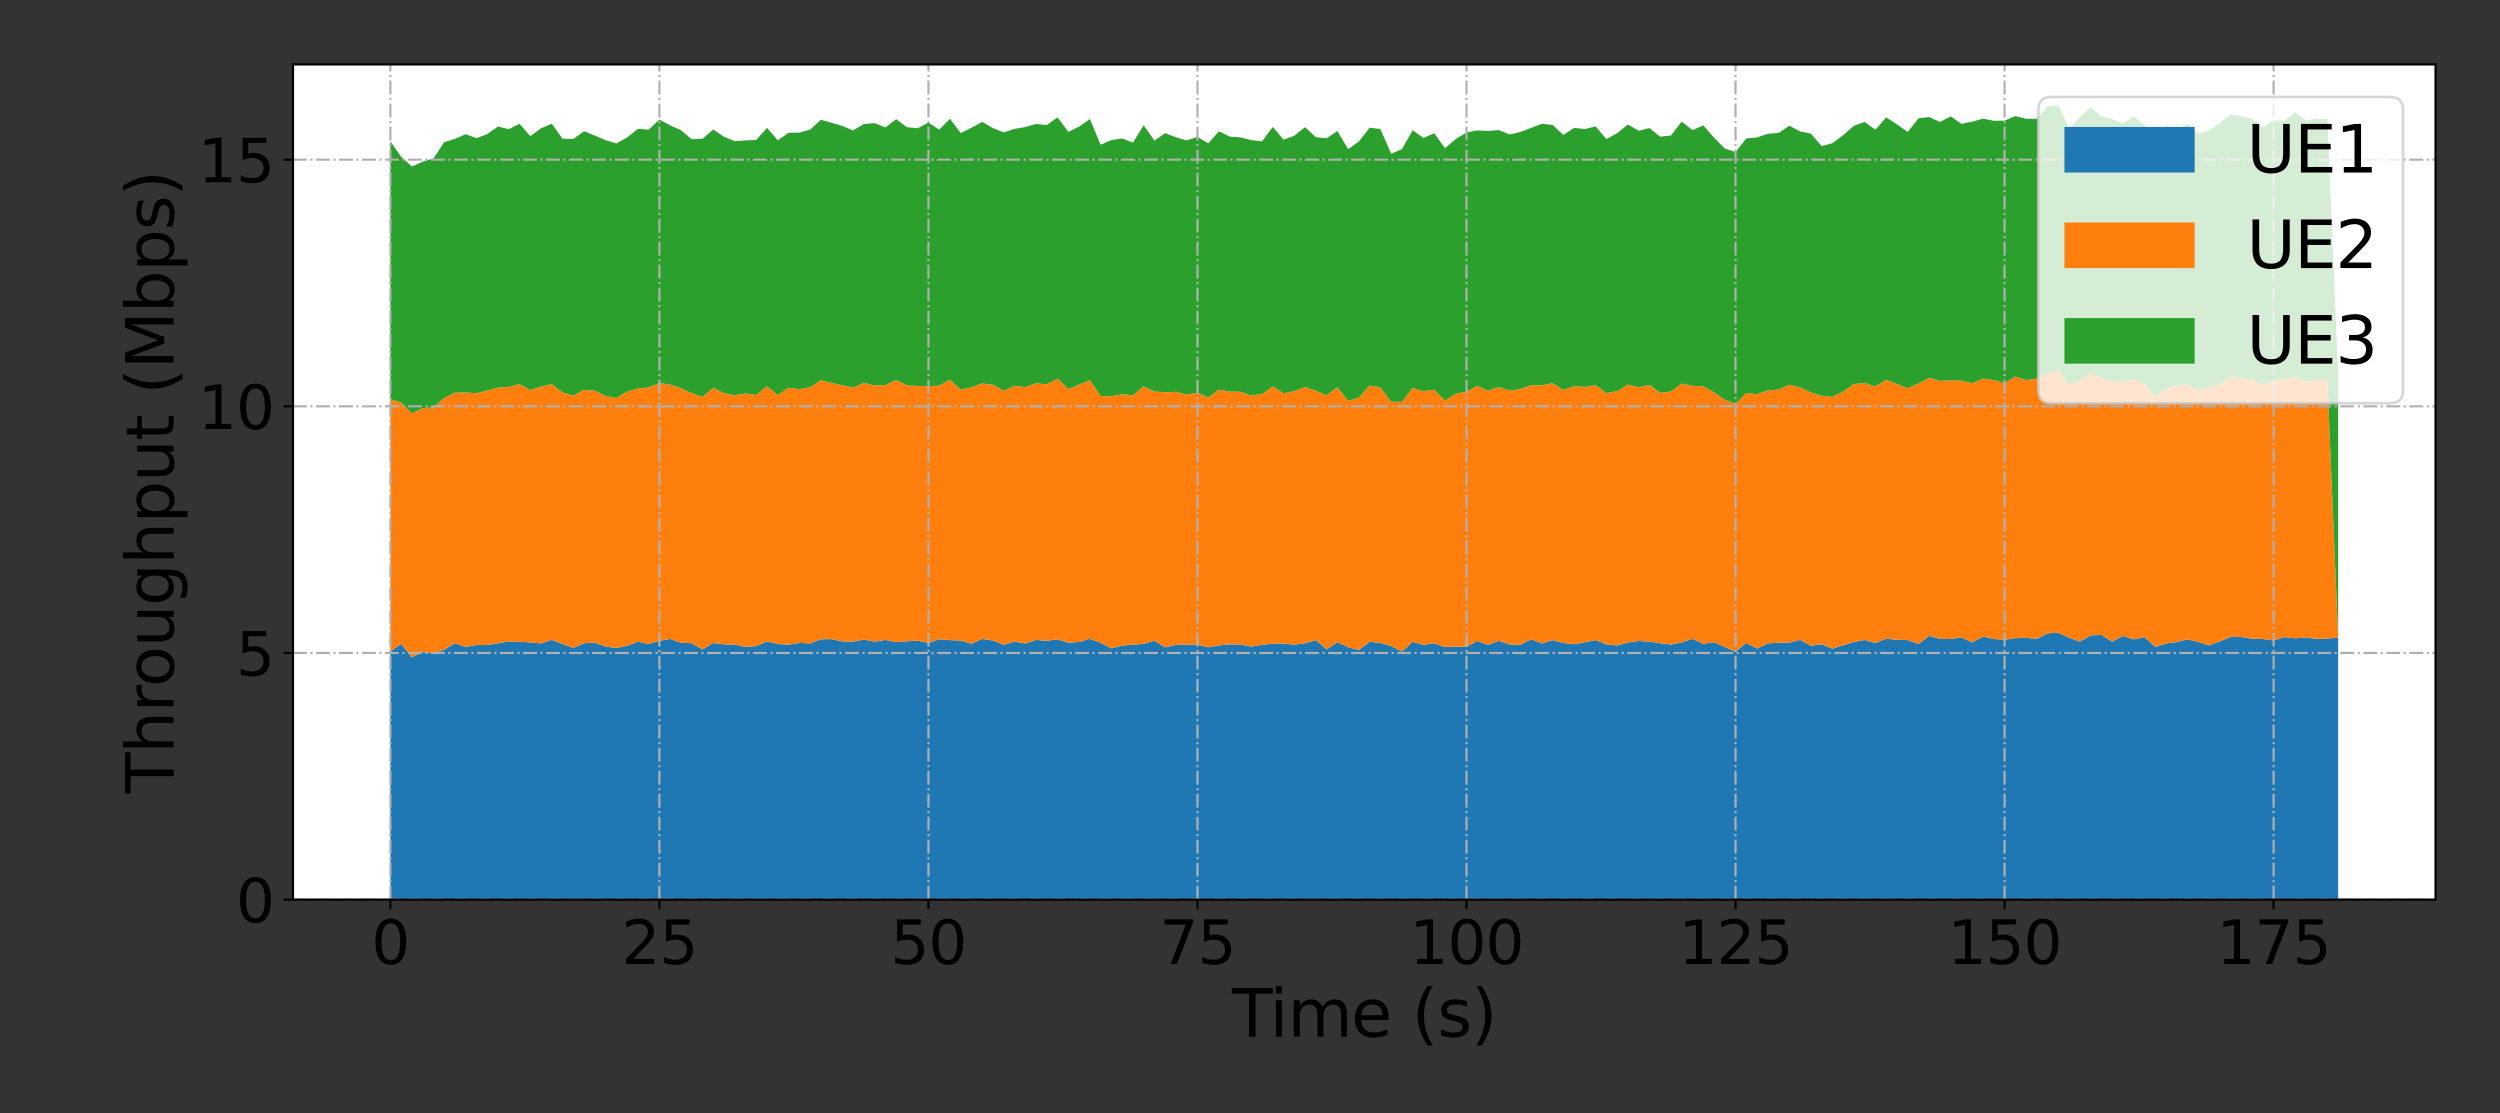 <?xml version="1.0" encoding="utf-8" standalone="no"?>
<!DOCTYPE svg PUBLIC "-//W3C//DTD SVG 1.1//EN"
  "http://www.w3.org/Graphics/SVG/1.1/DTD/svg11.dtd">
<svg xmlns:xlink="http://www.w3.org/1999/xlink" width="921.6pt" height="410.4pt" viewBox="0 0 921.6 410.4" xmlns="http://www.w3.org/2000/svg" version="1.1">
 <rect x="0" y="0" width="921.6" height="410.4" fill="#333333" stroke="none"/>
 <defs>
  <style type="text/css">*{stroke-linejoin: round; stroke-linecap: butt}</style>
 </defs>
 <g id="figure_1">
  <g id="patch_1">
   <path d="M 0 410.4 
L 921.6 410.4 
L 921.6 0 
L 0 0 
L 0 410.4 
z
" style="fill: none"/>
  </g>
  <g id="axes_1">
   <g id="patch_2">
    <path d="M 108.01 331.64 
L 897.84 331.64 
L 897.84 23.76 
L 108.01 23.76 
z
" style="fill: #ffffff"/>
   </g>
   <g id="PolyCollection_1">
    <path d="M 143.911 240.22 
L 143.911 331.64 
L 147.878 331.64 
L 151.845 331.64 
L 155.812 331.64 
L 159.779 331.64 
L 163.746 331.64 
L 167.713 331.64 
L 171.68 331.64 
L 175.647 331.64 
L 179.614 331.64 
L 183.581 331.64 
L 187.548 331.64 
L 191.515 331.64 
L 195.482 331.64 
L 199.449 331.64 
L 203.416 331.64 
L 207.383 331.64 
L 211.35 331.64 
L 215.317 331.64 
L 219.284 331.64 
L 223.251 331.64 
L 227.218 331.64 
L 231.185 331.64 
L 235.152 331.64 
L 239.119 331.64 
L 243.086 331.64 
L 247.053 331.64 
L 251.02 331.64 
L 254.987 331.64 
L 258.954 331.64 
L 262.921 331.64 
L 266.888 331.64 
L 270.855 331.64 
L 274.822 331.64 
L 278.789 331.64 
L 282.756 331.64 
L 286.723 331.64 
L 290.69 331.64 
L 294.657 331.64 
L 298.624 331.64 
L 302.591 331.64 
L 306.558 331.64 
L 310.525 331.64 
L 314.492 331.64 
L 318.459 331.64 
L 322.426 331.64 
L 326.393 331.64 
L 330.36 331.64 
L 334.327 331.64 
L 338.294 331.64 
L 342.261 331.64 
L 346.228 331.64 
L 350.195 331.64 
L 354.162 331.64 
L 358.129 331.64 
L 362.096 331.64 
L 366.063 331.64 
L 370.03 331.64 
L 373.997 331.64 
L 377.964 331.64 
L 381.931 331.64 
L 385.898 331.64 
L 389.865 331.64 
L 393.832 331.64 
L 397.799 331.64 
L 401.766 331.64 
L 405.733 331.64 
L 409.7 331.64 
L 413.667 331.64 
L 417.634 331.64 
L 421.601 331.64 
L 425.568 331.64 
L 429.535 331.64 
L 433.502 331.64 
L 437.469 331.64 
L 441.436 331.64 
L 445.403 331.64 
L 449.37 331.64 
L 453.337 331.64 
L 457.304 331.64 
L 461.271 331.64 
L 465.238 331.64 
L 469.205 331.64 
L 473.172 331.64 
L 477.139 331.64 
L 481.106 331.64 
L 485.073 331.64 
L 489.04 331.64 
L 493.007 331.64 
L 496.974 331.64 
L 500.941 331.64 
L 504.909 331.64 
L 508.876 331.64 
L 512.843 331.64 
L 516.81 331.64 
L 520.777 331.64 
L 524.744 331.64 
L 528.711 331.64 
L 532.678 331.64 
L 536.645 331.64 
L 540.612 331.64 
L 544.579 331.64 
L 548.546 331.64 
L 552.513 331.64 
L 556.48 331.64 
L 560.447 331.64 
L 564.414 331.64 
L 568.381 331.64 
L 572.348 331.64 
L 576.315 331.64 
L 580.282 331.64 
L 584.249 331.64 
L 588.216 331.64 
L 592.183 331.64 
L 596.15 331.64 
L 600.117 331.64 
L 604.084 331.64 
L 608.051 331.64 
L 612.018 331.64 
L 615.985 331.64 
L 619.952 331.64 
L 623.919 331.64 
L 627.886 331.64 
L 631.853 331.64 
L 635.82 331.64 
L 639.787 331.64 
L 643.754 331.64 
L 647.721 331.64 
L 651.688 331.64 
L 655.655 331.64 
L 659.622 331.64 
L 663.589 331.64 
L 667.556 331.64 
L 671.523 331.64 
L 675.49 331.64 
L 679.457 331.64 
L 683.424 331.64 
L 687.391 331.64 
L 691.358 331.64 
L 695.325 331.64 
L 699.292 331.64 
L 703.259 331.64 
L 707.226 331.64 
L 711.193 331.64 
L 715.16 331.64 
L 719.127 331.64 
L 723.094 331.64 
L 727.061 331.64 
L 731.028 331.64 
L 734.995 331.64 
L 738.962 331.64 
L 742.929 331.64 
L 746.896 331.64 
L 750.863 331.64 
L 754.83 331.64 
L 758.797 331.64 
L 762.764 331.64 
L 766.731 331.64 
L 770.698 331.64 
L 774.665 331.64 
L 778.632 331.64 
L 782.599 331.64 
L 786.566 331.64 
L 790.533 331.64 
L 794.5 331.64 
L 798.467 331.64 
L 802.434 331.64 
L 806.401 331.64 
L 810.368 331.64 
L 814.335 331.64 
L 818.302 331.64 
L 822.269 331.64 
L 826.236 331.64 
L 830.203 331.64 
L 834.17 331.64 
L 838.137 331.64 
L 842.104 331.64 
L 846.071 331.64 
L 850.038 331.64 
L 854.005 331.64 
L 857.972 331.64 
L 861.939 331.64 
L 861.939 235.091 
L 861.939 235.091 
L 857.972 235.394 
L 854.005 235.465 
L 850.038 235.064 
L 846.071 235.28 
L 842.104 234.87 
L 838.137 236.121 
L 834.17 235.563 
L 830.203 235.436 
L 826.236 234.801 
L 822.269 234.807 
L 818.302 236.398 
L 814.335 237.924 
L 810.368 236.609 
L 806.401 235.715 
L 802.434 236.704 
L 798.467 237.223 
L 794.5 238.462 
L 790.533 234.858 
L 786.566 235.713 
L 782.599 234.4 
L 778.632 236.52 
L 774.665 234.031 
L 770.698 234.236 
L 766.731 236.506 
L 762.764 235.12 
L 758.797 233.263 
L 754.83 233.472 
L 750.863 235.487 
L 746.896 235.139 
L 742.929 235.239 
L 738.962 235.838 
L 734.995 235.546 
L 731.028 234.643 
L 727.061 236.812 
L 723.094 234.955 
L 719.127 235.578 
L 715.16 235.506 
L 711.193 234.405 
L 707.226 237.397 
L 703.259 235.934 
L 699.292 235.855 
L 695.325 235.438 
L 691.358 237.027 
L 687.391 235.896 
L 683.424 236.655 
L 679.457 237.842 
L 675.49 239.123 
L 671.523 237.478 
L 667.556 238.042 
L 663.589 235.861 
L 659.622 236.892 
L 655.655 236.908 
L 651.688 237.201 
L 647.721 239.064 
L 643.754 237.028 
L 639.787 240.193 
L 635.82 238.484 
L 631.853 236.743 
L 627.886 237.329 
L 623.919 235.489 
L 619.952 236.799 
L 615.985 237.599 
L 612.018 237.129 
L 608.051 236.525 
L 604.084 236.271 
L 600.117 236.826 
L 596.15 237.946 
L 592.183 237.528 
L 588.216 235.968 
L 584.249 236.756 
L 580.282 237.466 
L 576.315 237.033 
L 572.348 235.959 
L 568.381 237.185 
L 564.414 235.636 
L 560.447 237.702 
L 556.48 237.553 
L 552.513 236.193 
L 548.546 237.765 
L 544.579 236.262 
L 540.612 238.46 
L 536.645 238.358 
L 532.678 238.538 
L 528.711 237.116 
L 524.744 237.715 
L 520.777 236.62 
L 516.81 240.163 
L 512.843 238.125 
L 508.876 237.047 
L 504.909 236.556 
L 500.941 239.603 
L 496.974 238.607 
L 493.007 236.704 
L 489.04 239.396 
L 485.073 235.96 
L 481.106 237.107 
L 477.139 237.636 
L 473.172 237.267 
L 469.205 237.279 
L 465.238 237.704 
L 461.271 238.33 
L 457.304 237.557 
L 453.337 237.535 
L 449.37 237.939 
L 445.403 238.615 
L 441.436 237.636 
L 437.469 237.63 
L 433.502 237.712 
L 429.535 238.651 
L 425.568 236.137 
L 421.601 237.36 
L 417.634 237.653 
L 413.667 238.001 
L 409.7 239.001 
L 405.733 236.944 
L 401.766 235.483 
L 397.799 236.65 
L 393.832 236.91 
L 389.865 235.698 
L 385.898 236.212 
L 381.931 235.894 
L 377.964 237.225 
L 373.997 236.501 
L 370.03 237.681 
L 366.063 236.137 
L 362.096 235.522 
L 358.129 237.293 
L 354.162 236.11 
L 350.195 235.983 
L 346.228 235.641 
L 342.261 237.049 
L 338.294 236.165 
L 334.327 236.395 
L 330.36 236.686 
L 326.393 235.896 
L 322.426 236.532 
L 318.459 235.781 
L 314.492 236.509 
L 310.525 236.471 
L 306.558 235.603 
L 302.591 235.661 
L 298.624 237.199 
L 294.657 236.982 
L 290.69 237.644 
L 286.723 237.396 
L 282.756 236.455 
L 278.789 238.154 
L 274.822 238.475 
L 270.855 237.576 
L 266.888 237.535 
L 262.921 237.014 
L 258.954 239.416 
L 254.987 237.108 
L 251.02 236.946 
L 247.053 235.521 
L 243.086 236.231 
L 239.119 237.371 
L 235.152 236.57 
L 231.185 238.066 
L 227.218 238.88 
L 223.251 238.311 
L 219.284 236.902 
L 215.317 237.124 
L 211.35 238.818 
L 207.383 237.421 
L 203.416 235.859 
L 199.449 237.211 
L 195.482 236.795 
L 191.515 236.594 
L 187.548 236.451 
L 183.581 237.15 
L 179.614 237.778 
L 175.647 237.737 
L 171.68 238.518 
L 167.713 237.086 
L 163.746 239.497 
L 159.779 240.756 
L 155.812 240.4 
L 151.845 242.319 
L 147.878 237.331 
L 143.911 240.22 
z
" clip-path="url(#p38bc9bddef)" style="fill: #1f77b4"/>
   </g>
   <g id="PolyCollection_2">
    <path d="M 143.911 147.192 
L 143.911 240.22 
L 147.878 237.331 
L 151.845 242.319 
L 155.812 240.4 
L 159.779 240.756 
L 163.746 239.497 
L 167.713 237.086 
L 171.68 238.518 
L 175.647 237.737 
L 179.614 237.778 
L 183.581 237.15 
L 187.548 236.451 
L 191.515 236.594 
L 195.482 236.795 
L 199.449 237.211 
L 203.416 235.859 
L 207.383 237.421 
L 211.35 238.818 
L 215.317 237.124 
L 219.284 236.902 
L 223.251 238.311 
L 227.218 238.88 
L 231.185 238.066 
L 235.152 236.57 
L 239.119 237.371 
L 243.086 236.231 
L 247.053 235.521 
L 251.02 236.946 
L 254.987 237.108 
L 258.954 239.416 
L 262.921 237.014 
L 266.888 237.535 
L 270.855 237.576 
L 274.822 238.475 
L 278.789 238.154 
L 282.756 236.455 
L 286.723 237.396 
L 290.69 237.644 
L 294.657 236.982 
L 298.624 237.199 
L 302.591 235.661 
L 306.558 235.603 
L 310.525 236.471 
L 314.492 236.509 
L 318.459 235.781 
L 322.426 236.532 
L 326.393 235.896 
L 330.36 236.686 
L 334.327 236.395 
L 338.294 236.165 
L 342.261 237.049 
L 346.228 235.641 
L 350.195 235.983 
L 354.162 236.11 
L 358.129 237.293 
L 362.096 235.522 
L 366.063 236.137 
L 370.03 237.681 
L 373.997 236.501 
L 377.964 237.225 
L 381.931 235.894 
L 385.898 236.212 
L 389.865 235.698 
L 393.832 236.91 
L 397.799 236.65 
L 401.766 235.483 
L 405.733 236.944 
L 409.7 239.001 
L 413.667 238.001 
L 417.634 237.653 
L 421.601 237.36 
L 425.568 236.137 
L 429.535 238.651 
L 433.502 237.712 
L 437.469 237.63 
L 441.436 237.636 
L 445.403 238.615 
L 449.37 237.939 
L 453.337 237.535 
L 457.304 237.557 
L 461.271 238.33 
L 465.238 237.704 
L 469.205 237.279 
L 473.172 237.267 
L 477.139 237.636 
L 481.106 237.107 
L 485.073 235.96 
L 489.04 239.396 
L 493.007 236.704 
L 496.974 238.607 
L 500.941 239.603 
L 504.909 236.556 
L 508.876 237.047 
L 512.843 238.125 
L 516.81 240.163 
L 520.777 236.62 
L 524.744 237.715 
L 528.711 237.116 
L 532.678 238.538 
L 536.645 238.358 
L 540.612 238.46 
L 544.579 236.262 
L 548.546 237.765 
L 552.513 236.193 
L 556.48 237.553 
L 560.447 237.702 
L 564.414 235.636 
L 568.381 237.185 
L 572.348 235.959 
L 576.315 237.033 
L 580.282 237.466 
L 584.249 236.756 
L 588.216 235.968 
L 592.183 237.528 
L 596.15 237.946 
L 600.117 236.826 
L 604.084 236.271 
L 608.051 236.525 
L 612.018 237.129 
L 615.985 237.599 
L 619.952 236.799 
L 623.919 235.489 
L 627.886 237.329 
L 631.853 236.743 
L 635.82 238.484 
L 639.787 240.193 
L 643.754 237.028 
L 647.721 239.064 
L 651.688 237.201 
L 655.655 236.908 
L 659.622 236.892 
L 663.589 235.861 
L 667.556 238.042 
L 671.523 237.478 
L 675.49 239.123 
L 679.457 237.842 
L 683.424 236.655 
L 687.391 235.896 
L 691.358 237.027 
L 695.325 235.438 
L 699.292 235.855 
L 703.259 235.934 
L 707.226 237.397 
L 711.193 234.405 
L 715.16 235.506 
L 719.127 235.578 
L 723.094 234.955 
L 727.061 236.812 
L 731.028 234.643 
L 734.995 235.546 
L 738.962 235.838 
L 742.929 235.239 
L 746.896 235.139 
L 750.863 235.487 
L 754.83 233.472 
L 758.797 233.263 
L 762.764 235.12 
L 766.731 236.506 
L 770.698 234.236 
L 774.665 234.031 
L 778.632 236.52 
L 782.599 234.4 
L 786.566 235.713 
L 790.533 234.858 
L 794.5 238.462 
L 798.467 237.223 
L 802.434 236.704 
L 806.401 235.715 
L 810.368 236.609 
L 814.335 237.924 
L 818.302 236.398 
L 822.269 234.807 
L 826.236 234.801 
L 830.203 235.436 
L 834.17 235.563 
L 838.137 236.121 
L 842.104 234.87 
L 846.071 235.28 
L 850.038 235.064 
L 854.005 235.465 
L 857.972 235.394 
L 861.939 235.091 
L 861.939 235.091 
L 861.939 235.091 
L 857.972 140.002 
L 854.005 139.996 
L 850.038 140.721 
L 846.071 139.059 
L 842.104 139.927 
L 838.137 140.256 
L 834.17 141.905 
L 830.203 139.79 
L 826.236 139.545 
L 822.269 139.02 
L 818.302 141.684 
L 814.335 142.96 
L 810.368 144.034 
L 806.401 141.696 
L 802.434 142.154 
L 798.467 143.039 
L 794.5 146.306 
L 790.533 141.626 
L 786.566 139.801 
L 782.599 140.775 
L 778.632 140.708 
L 774.665 139.335 
L 770.698 137.521 
L 766.731 140.376 
L 762.764 141.882 
L 758.797 136.691 
L 754.83 137.34 
L 750.863 139.572 
L 746.896 140.107 
L 742.929 138.813 
L 738.962 141.234 
L 734.995 140.086 
L 731.028 139.566 
L 727.061 141.28 
L 723.094 140.367 
L 719.127 140.178 
L 715.16 140.442 
L 711.193 139.28 
L 707.226 141.382 
L 703.259 143.098 
L 699.292 141.581 
L 695.325 139.987 
L 691.358 142.476 
L 687.391 141.164 
L 683.424 141.58 
L 679.457 144.357 
L 675.49 146.267 
L 671.523 145.899 
L 667.556 144.644 
L 663.589 142.832 
L 659.622 141.833 
L 655.655 143.612 
L 651.688 143.929 
L 647.721 145.332 
L 643.754 144.856 
L 639.787 148.871 
L 635.82 147.393 
L 631.853 144.623 
L 627.886 142.377 
L 623.919 142.25 
L 619.952 141.372 
L 615.985 144.339 
L 612.018 144.816 
L 608.051 141.912 
L 604.084 142.761 
L 600.117 141.759 
L 596.15 144.234 
L 592.183 144.895 
L 588.216 141.997 
L 584.249 142.641 
L 580.282 142.365 
L 576.315 143.759 
L 572.348 141.242 
L 568.381 142.055 
L 564.414 142.003 
L 560.447 143.461 
L 556.48 144.027 
L 552.513 142.664 
L 548.546 144.077 
L 544.579 142.222 
L 540.612 144.432 
L 536.645 145.124 
L 532.678 147.674 
L 528.711 143.658 
L 524.744 144.207 
L 520.777 142.984 
L 516.81 148.161 
L 512.843 148.107 
L 508.876 142.85 
L 504.909 142.101 
L 500.941 146.602 
L 496.974 147.798 
L 493.007 142.742 
L 489.04 145.718 
L 485.073 144.057 
L 481.106 142.617 
L 477.139 144.241 
L 473.172 144.952 
L 469.205 142.462 
L 465.238 145.27 
L 461.271 145.842 
L 457.304 144.412 
L 453.337 144.378 
L 449.37 143.634 
L 445.403 146.554 
L 441.436 144.804 
L 437.469 145.438 
L 433.502 144.423 
L 429.535 144.6 
L 425.568 144.325 
L 421.601 142.452 
L 417.634 145.743 
L 413.667 145.349 
L 409.7 146.053 
L 405.733 146.002 
L 401.766 140.128 
L 397.799 141.793 
L 393.832 143.45 
L 389.865 139.555 
L 385.898 141.68 
L 381.931 141.268 
L 377.964 142.733 
L 373.997 142.229 
L 370.03 144.04 
L 366.063 141.829 
L 362.096 141.346 
L 358.129 142.76 
L 354.162 143.677 
L 350.195 139.981 
L 346.228 142.172 
L 342.261 142.321 
L 338.294 142.285 
L 334.327 141.99 
L 330.36 140.102 
L 326.393 141.981 
L 322.426 142.068 
L 318.459 141.212 
L 314.492 142.861 
L 310.525 142.007 
L 306.558 141.177 
L 302.591 140.16 
L 298.624 142.773 
L 294.657 143.47 
L 290.69 142.965 
L 286.723 145.652 
L 282.756 142.396 
L 278.789 145.63 
L 274.822 145.047 
L 270.855 145.696 
L 266.888 144.969 
L 262.921 142.915 
L 258.954 146.356 
L 254.987 144.929 
L 251.02 143.13 
L 247.053 141.749 
L 243.086 141.183 
L 239.119 142.824 
L 235.152 143.195 
L 231.185 144.331 
L 227.218 146.721 
L 223.251 146.006 
L 219.284 143.999 
L 215.317 143.722 
L 211.35 145.847 
L 207.383 144.673 
L 203.416 141.582 
L 199.449 142.534 
L 195.482 143.792 
L 191.515 141.593 
L 187.548 142.665 
L 183.581 142.886 
L 179.614 143.944 
L 175.647 144.986 
L 171.68 144.697 
L 167.713 144.754 
L 163.746 146.723 
L 159.779 150.205 
L 155.812 150.485 
L 151.845 152.374 
L 147.878 148.365 
L 143.911 147.192 
z
" clip-path="url(#p38bc9bddef)" style="fill: #ff7f0e"/>
   </g>
   <g id="PolyCollection_3">
    <path d="M 143.911 52.117 
L 143.911 147.192 
L 147.878 148.365 
L 151.845 152.374 
L 155.812 150.485 
L 159.779 150.205 
L 163.746 146.723 
L 167.713 144.754 
L 171.68 144.697 
L 175.647 144.986 
L 179.614 143.944 
L 183.581 142.886 
L 187.548 142.665 
L 191.515 141.593 
L 195.482 143.792 
L 199.449 142.534 
L 203.416 141.582 
L 207.383 144.673 
L 211.35 145.847 
L 215.317 143.722 
L 219.284 143.999 
L 223.251 146.006 
L 227.218 146.721 
L 231.185 144.331 
L 235.152 143.195 
L 239.119 142.824 
L 243.086 141.183 
L 247.053 141.749 
L 251.02 143.13 
L 254.987 144.929 
L 258.954 146.356 
L 262.921 142.915 
L 266.888 144.969 
L 270.855 145.696 
L 274.822 145.047 
L 278.789 145.63 
L 282.756 142.396 
L 286.723 145.652 
L 290.69 142.965 
L 294.657 143.47 
L 298.624 142.773 
L 302.591 140.16 
L 306.558 141.177 
L 310.525 142.007 
L 314.492 142.861 
L 318.459 141.212 
L 322.426 142.068 
L 326.393 141.981 
L 330.36 140.102 
L 334.327 141.99 
L 338.294 142.285 
L 342.261 142.321 
L 346.228 142.172 
L 350.195 139.981 
L 354.162 143.677 
L 358.129 142.76 
L 362.096 141.346 
L 366.063 141.829 
L 370.03 144.04 
L 373.997 142.229 
L 377.964 142.733 
L 381.931 141.268 
L 385.898 141.68 
L 389.865 139.555 
L 393.832 143.45 
L 397.799 141.793 
L 401.766 140.128 
L 405.733 146.002 
L 409.7 146.053 
L 413.667 145.349 
L 417.634 145.743 
L 421.601 142.452 
L 425.568 144.325 
L 429.535 144.6 
L 433.502 144.423 
L 437.469 145.438 
L 441.436 144.804 
L 445.403 146.554 
L 449.37 143.634 
L 453.337 144.378 
L 457.304 144.412 
L 461.271 145.842 
L 465.238 145.27 
L 469.205 142.462 
L 473.172 144.952 
L 477.139 144.241 
L 481.106 142.617 
L 485.073 144.057 
L 489.04 145.718 
L 493.007 142.742 
L 496.974 147.798 
L 500.941 146.602 
L 504.909 142.101 
L 508.876 142.85 
L 512.843 148.107 
L 516.81 148.161 
L 520.777 142.984 
L 524.744 144.207 
L 528.711 143.658 
L 532.678 147.674 
L 536.645 145.124 
L 540.612 144.432 
L 544.579 142.222 
L 548.546 144.077 
L 552.513 142.664 
L 556.48 144.027 
L 560.447 143.461 
L 564.414 142.003 
L 568.381 142.055 
L 572.348 141.242 
L 576.315 143.759 
L 580.282 142.365 
L 584.249 142.641 
L 588.216 141.997 
L 592.183 144.895 
L 596.15 144.234 
L 600.117 141.759 
L 604.084 142.761 
L 608.051 141.912 
L 612.018 144.816 
L 615.985 144.339 
L 619.952 141.372 
L 623.919 142.25 
L 627.886 142.377 
L 631.853 144.623 
L 635.82 147.393 
L 639.787 148.871 
L 643.754 144.856 
L 647.721 145.332 
L 651.688 143.929 
L 655.655 143.612 
L 659.622 141.833 
L 663.589 142.832 
L 667.556 144.644 
L 671.523 145.899 
L 675.49 146.267 
L 679.457 144.357 
L 683.424 141.58 
L 687.391 141.164 
L 691.358 142.476 
L 695.325 139.987 
L 699.292 141.581 
L 703.259 143.098 
L 707.226 141.382 
L 711.193 139.28 
L 715.16 140.442 
L 719.127 140.178 
L 723.094 140.367 
L 727.061 141.28 
L 731.028 139.566 
L 734.995 140.086 
L 738.962 141.234 
L 742.929 138.813 
L 746.896 140.107 
L 750.863 139.572 
L 754.83 137.34 
L 758.797 136.691 
L 762.764 141.882 
L 766.731 140.376 
L 770.698 137.521 
L 774.665 139.335 
L 778.632 140.708 
L 782.599 140.775 
L 786.566 139.801 
L 790.533 141.626 
L 794.5 146.306 
L 798.467 143.039 
L 802.434 142.154 
L 806.401 141.696 
L 810.368 144.034 
L 814.335 142.96 
L 818.302 141.684 
L 822.269 139.02 
L 826.236 139.545 
L 830.203 139.79 
L 834.17 141.905 
L 838.137 140.256 
L 842.104 139.927 
L 846.071 139.059 
L 850.038 140.721 
L 854.005 139.996 
L 857.972 140.002 
L 861.939 235.091 
L 861.939 138.711 
L 861.939 138.711 
L 857.972 43.993 
L 854.005 43.663 
L 850.038 44.512 
L 846.071 41.339 
L 842.104 44.585 
L 838.137 44.388 
L 834.17 46.924 
L 830.203 43.761 
L 826.236 42.833 
L 822.269 42.154 
L 818.302 45.462 
L 814.335 48.063 
L 810.368 49.209 
L 806.401 45.684 
L 802.434 47.823 
L 798.467 46.258 
L 794.5 54.769 
L 790.533 45.993 
L 786.566 42.974 
L 782.599 45.623 
L 778.632 43.957 
L 774.665 42.944 
L 770.698 39.55 
L 766.731 43.181 
L 762.764 47.349 
L 758.797 38.843 
L 754.83 39.227 
L 750.863 43.786 
L 746.896 43.785 
L 742.929 42.799 
L 738.962 44.467 
L 734.995 44.535 
L 731.028 43.717 
L 727.061 44.859 
L 723.094 45.654 
L 719.127 42.907 
L 715.16 44.963 
L 711.193 43.155 
L 707.226 43.627 
L 703.259 48.659 
L 699.292 45.857 
L 695.325 43.271 
L 691.358 47.825 
L 687.391 44.954 
L 683.424 46.339 
L 679.457 49.835 
L 675.49 52.791 
L 671.523 53.857 
L 667.556 49.266 
L 663.589 48.43 
L 659.622 46.328 
L 655.655 49.032 
L 651.688 49.3 
L 647.721 50.666 
L 643.754 51.022 
L 639.787 56.066 
L 635.82 54.737 
L 631.853 50.74 
L 627.886 46.222 
L 623.919 47.989 
L 619.952 44.823 
L 615.985 49.959 
L 612.018 50.398 
L 608.051 47.206 
L 604.084 48.215 
L 600.117 45.887 
L 596.15 49.109 
L 592.183 51.288 
L 588.216 46.6 
L 584.249 47.573 
L 580.282 47.134 
L 576.315 49.764 
L 572.348 46.064 
L 568.381 45.616 
L 564.414 47.147 
L 560.447 48.656 
L 556.48 49.572 
L 552.513 47.945 
L 548.546 48.28 
L 544.579 48.068 
L 540.612 48.85 
L 536.645 51.248 
L 532.678 54.645 
L 528.711 49.105 
L 524.744 50.854 
L 520.777 48.027 
L 516.81 54.964 
L 512.843 56.708 
L 508.876 47.567 
L 504.909 47.087 
L 500.941 52.133 
L 496.974 55.013 
L 493.007 48.291 
L 489.04 50.979 
L 485.073 50.59 
L 481.106 46.858 
L 477.139 50.044 
L 473.172 51.499 
L 469.205 46.782 
L 465.238 52.124 
L 461.271 51.65 
L 457.304 50.658 
L 453.337 50.352 
L 449.37 48.403 
L 445.403 52.847 
L 441.436 50.444 
L 437.469 51.764 
L 433.502 50.621 
L 429.535 49.095 
L 425.568 51.849 
L 421.601 46.162 
L 417.634 52.594 
L 413.667 51.028 
L 409.7 51.631 
L 405.733 53.369 
L 401.766 43.877 
L 397.799 46.671 
L 393.832 48.633 
L 389.865 43.281 
L 385.898 46.091 
L 381.931 45.707 
L 377.964 46.841 
L 373.997 47.514 
L 370.03 48.799 
L 366.063 47.231 
L 362.096 44.948 
L 358.129 47.093 
L 354.162 49.055 
L 350.195 43.778 
L 346.228 47.826 
L 342.261 45.168 
L 338.294 47.283 
L 334.327 46.894 
L 330.36 43.929 
L 326.393 46.997 
L 322.426 45.404 
L 318.459 45.71 
L 314.492 48.088 
L 310.525 46.431 
L 306.558 45.268 
L 302.591 44.151 
L 298.624 47.797 
L 294.657 48.897 
L 290.69 48.948 
L 286.723 51.752 
L 282.756 47.133 
L 278.789 51.568 
L 274.822 51.772 
L 270.855 52.05 
L 266.888 50.412 
L 262.921 47.741 
L 258.954 51.164 
L 254.987 51.314 
L 251.02 47.99 
L 247.053 46.234 
L 243.086 44.06 
L 239.119 47.818 
L 235.152 47.492 
L 231.185 50.668 
L 227.218 52.871 
L 223.251 51.679 
L 219.284 49.978 
L 215.317 48.376 
L 211.35 51.221 
L 207.383 51.157 
L 203.416 45.597 
L 199.449 47.302 
L 195.482 50.183 
L 191.515 45.621 
L 187.548 47.629 
L 183.581 46.643 
L 179.614 49.439 
L 175.647 50.963 
L 171.68 49.474 
L 167.713 51.184 
L 163.746 52.411 
L 159.779 58.418 
L 155.812 59.588 
L 151.845 61.383 
L 147.878 57.795 
L 143.911 52.117 
z
" clip-path="url(#p38bc9bddef)" style="fill: #2ca02c"/>
   </g>
   <g id="matplotlib.axis_1">
    <g id="xtick_1">
     <g id="line2d_1">
      <path d="M 143.911 331.64 
L 143.911 23.76 
" clip-path="url(#p38bc9bddef)" style="fill: none; stroke-dasharray: 5.12,1.28,0.8,1.28; stroke-dashoffset: 0; stroke: #b0b0b0; stroke-width: 0.8"/>
     </g>
     <g id="line2d_2">
      <defs>
       <path id="mb1775f31d9" d="M 0 0 
L 0 3.5 
" style="stroke: #000000; stroke-width: 0.8"/>
      </defs>
      <g>
       <use xlink:href="#mb1775f31d9" x="143.911" y="331.64" style="stroke: #000000; stroke-width: 0.8"/>
      </g>
     </g>
     <g id="text_1">
      <!-- 0 -->
      <g transform="translate(136.913 355.357)scale(0.22 -0.22)">
       <defs>
        <path id="DejaVuSans-30" d="M 2034 4250 
Q 1547 4250 1301 3770 
Q 1056 3291 1056 2328 
Q 1056 1369 1301 889 
Q 1547 409 2034 409 
Q 2525 409 2770 889 
Q 3016 1369 3016 2328 
Q 3016 3291 2770 3770 
Q 2525 4250 2034 4250 
z
M 2034 4750 
Q 2819 4750 3233 4129 
Q 3647 3509 3647 2328 
Q 3647 1150 3233 529 
Q 2819 -91 2034 -91 
Q 1250 -91 836 529 
Q 422 1150 422 2328 
Q 422 3509 836 4129 
Q 1250 4750 2034 4750 
z
" transform="scale(0.016)"/>
       </defs>
       <use xlink:href="#DejaVuSans-30"/>
      </g>
     </g>
    </g>
    <g id="xtick_2">
     <g id="line2d_3">
      <path d="M 243.086 331.64 
L 243.086 23.76 
" clip-path="url(#p38bc9bddef)" style="fill: none; stroke-dasharray: 5.12,1.28,0.8,1.28; stroke-dashoffset: 0; stroke: #b0b0b0; stroke-width: 0.8"/>
     </g>
     <g id="line2d_4">
      <g>
       <use xlink:href="#mb1775f31d9" x="243.086" y="331.64" style="stroke: #000000; stroke-width: 0.8"/>
      </g>
     </g>
     <g id="text_2">
      <!-- 25 -->
      <g transform="translate(229.089 355.357)scale(0.22 -0.22)">
       <defs>
        <path id="DejaVuSans-32" d="M 1228 531 
L 3431 531 
L 3431 0 
L 469 0 
L 469 531 
Q 828 903 1448 1529 
Q 2069 2156 2228 2338 
Q 2531 2678 2651 2914 
Q 2772 3150 2772 3378 
Q 2772 3750 2511 3984 
Q 2250 4219 1831 4219 
Q 1534 4219 1204 4116 
Q 875 4013 500 3803 
L 500 4441 
Q 881 4594 1212 4672 
Q 1544 4750 1819 4750 
Q 2544 4750 2975 4387 
Q 3406 4025 3406 3419 
Q 3406 3131 3298 2873 
Q 3191 2616 2906 2266 
Q 2828 2175 2409 1742 
Q 1991 1309 1228 531 
z
" transform="scale(0.016)"/>
        <path id="DejaVuSans-35" d="M 691 4666 
L 3169 4666 
L 3169 4134 
L 1269 4134 
L 1269 2991 
Q 1406 3038 1543 3061 
Q 1681 3084 1819 3084 
Q 2600 3084 3056 2656 
Q 3513 2228 3513 1497 
Q 3513 744 3044 326 
Q 2575 -91 1722 -91 
Q 1428 -91 1123 -41 
Q 819 9 494 109 
L 494 744 
Q 775 591 1075 516 
Q 1375 441 1709 441 
Q 2250 441 2565 725 
Q 2881 1009 2881 1497 
Q 2881 1984 2565 2268 
Q 2250 2553 1709 2553 
Q 1456 2553 1204 2497 
Q 953 2441 691 2322 
L 691 4666 
z
" transform="scale(0.016)"/>
       </defs>
       <use xlink:href="#DejaVuSans-32"/>
       <use xlink:href="#DejaVuSans-35" x="63.623"/>
      </g>
     </g>
    </g>
    <g id="xtick_3">
     <g id="line2d_5">
      <path d="M 342.261 331.64 
L 342.261 23.76 
" clip-path="url(#p38bc9bddef)" style="fill: none; stroke-dasharray: 5.12,1.28,0.8,1.28; stroke-dashoffset: 0; stroke: #b0b0b0; stroke-width: 0.8"/>
     </g>
     <g id="line2d_6">
      <g>
       <use xlink:href="#mb1775f31d9" x="342.261" y="331.64" style="stroke: #000000; stroke-width: 0.8"/>
      </g>
     </g>
     <g id="text_3">
      <!-- 50 -->
      <g transform="translate(328.264 355.357)scale(0.22 -0.22)">
       <use xlink:href="#DejaVuSans-35"/>
       <use xlink:href="#DejaVuSans-30" x="63.623"/>
      </g>
     </g>
    </g>
    <g id="xtick_4">
     <g id="line2d_7">
      <path d="M 441.436 331.64 
L 441.436 23.76 
" clip-path="url(#p38bc9bddef)" style="fill: none; stroke-dasharray: 5.12,1.28,0.8,1.28; stroke-dashoffset: 0; stroke: #b0b0b0; stroke-width: 0.8"/>
     </g>
     <g id="line2d_8">
      <g>
       <use xlink:href="#mb1775f31d9" x="441.436" y="331.64" style="stroke: #000000; stroke-width: 0.8"/>
      </g>
     </g>
     <g id="text_4">
      <!-- 75 -->
      <g transform="translate(427.439 355.357)scale(0.22 -0.22)">
       <defs>
        <path id="DejaVuSans-37" d="M 525 4666 
L 3525 4666 
L 3525 4397 
L 1831 0 
L 1172 0 
L 2766 4134 
L 525 4134 
L 525 4666 
z
" transform="scale(0.016)"/>
       </defs>
       <use xlink:href="#DejaVuSans-37"/>
       <use xlink:href="#DejaVuSans-35" x="63.623"/>
      </g>
     </g>
    </g>
    <g id="xtick_5">
     <g id="line2d_9">
      <path d="M 540.612 331.64 
L 540.612 23.76 
" clip-path="url(#p38bc9bddef)" style="fill: none; stroke-dasharray: 5.12,1.28,0.8,1.28; stroke-dashoffset: 0; stroke: #b0b0b0; stroke-width: 0.8"/>
     </g>
     <g id="line2d_10">
      <g>
       <use xlink:href="#mb1775f31d9" x="540.612" y="331.64" style="stroke: #000000; stroke-width: 0.8"/>
      </g>
     </g>
     <g id="text_5">
      <!-- 100 -->
      <g transform="translate(519.615 355.357)scale(0.22 -0.22)">
       <defs>
        <path id="DejaVuSans-31" d="M 794 531 
L 1825 531 
L 1825 4091 
L 703 3866 
L 703 4441 
L 1819 4666 
L 2450 4666 
L 2450 531 
L 3481 531 
L 3481 0 
L 794 0 
L 794 531 
z
" transform="scale(0.016)"/>
       </defs>
       <use xlink:href="#DejaVuSans-31"/>
       <use xlink:href="#DejaVuSans-30" x="63.623"/>
       <use xlink:href="#DejaVuSans-30" x="127.246"/>
      </g>
     </g>
    </g>
    <g id="xtick_6">
     <g id="line2d_11">
      <path d="M 639.787 331.64 
L 639.787 23.76 
" clip-path="url(#p38bc9bddef)" style="fill: none; stroke-dasharray: 5.12,1.28,0.8,1.28; stroke-dashoffset: 0; stroke: #b0b0b0; stroke-width: 0.8"/>
     </g>
     <g id="line2d_12">
      <g>
       <use xlink:href="#mb1775f31d9" x="639.787" y="331.64" style="stroke: #000000; stroke-width: 0.8"/>
      </g>
     </g>
     <g id="text_6">
      <!-- 125 -->
      <g transform="translate(618.79 355.357)scale(0.22 -0.22)">
       <use xlink:href="#DejaVuSans-31"/>
       <use xlink:href="#DejaVuSans-32" x="63.623"/>
       <use xlink:href="#DejaVuSans-35" x="127.246"/>
      </g>
     </g>
    </g>
    <g id="xtick_7">
     <g id="line2d_13">
      <path d="M 738.962 331.64 
L 738.962 23.76 
" clip-path="url(#p38bc9bddef)" style="fill: none; stroke-dasharray: 5.12,1.28,0.8,1.28; stroke-dashoffset: 0; stroke: #b0b0b0; stroke-width: 0.8"/>
     </g>
     <g id="line2d_14">
      <g>
       <use xlink:href="#mb1775f31d9" x="738.962" y="331.64" style="stroke: #000000; stroke-width: 0.8"/>
      </g>
     </g>
     <g id="text_7">
      <!-- 150 -->
      <g transform="translate(717.965 355.357)scale(0.22 -0.22)">
       <use xlink:href="#DejaVuSans-31"/>
       <use xlink:href="#DejaVuSans-35" x="63.623"/>
       <use xlink:href="#DejaVuSans-30" x="127.246"/>
      </g>
     </g>
    </g>
    <g id="xtick_8">
     <g id="line2d_15">
      <path d="M 838.137 331.64 
L 838.137 23.76 
" clip-path="url(#p38bc9bddef)" style="fill: none; stroke-dasharray: 5.12,1.28,0.8,1.28; stroke-dashoffset: 0; stroke: #b0b0b0; stroke-width: 0.8"/>
     </g>
     <g id="line2d_16">
      <g>
       <use xlink:href="#mb1775f31d9" x="838.137" y="331.64" style="stroke: #000000; stroke-width: 0.8"/>
      </g>
     </g>
     <g id="text_8">
      <!-- 175 -->
      <g transform="translate(817.14 355.357)scale(0.22 -0.22)">
       <use xlink:href="#DejaVuSans-31"/>
       <use xlink:href="#DejaVuSans-37" x="63.623"/>
       <use xlink:href="#DejaVuSans-35" x="127.246"/>
      </g>
     </g>
    </g>
    <g id="text_9">
     <!-- Time (s) -->
     <g transform="translate(454.136 382.168)scale(0.24 -0.24)">
      <defs>
       <path id="DejaVuSans-54" d="M -19 4666 
L 3928 4666 
L 3928 4134 
L 2272 4134 
L 2272 0 
L 1638 0 
L 1638 4134 
L -19 4134 
L -19 4666 
z
" transform="scale(0.016)"/>
       <path id="DejaVuSans-69" d="M 603 3500 
L 1178 3500 
L 1178 0 
L 603 0 
L 603 3500 
z
M 603 4863 
L 1178 4863 
L 1178 4134 
L 603 4134 
L 603 4863 
z
" transform="scale(0.016)"/>
       <path id="DejaVuSans-6d" d="M 3328 2828 
Q 3544 3216 3844 3400 
Q 4144 3584 4550 3584 
Q 5097 3584 5394 3201 
Q 5691 2819 5691 2113 
L 5691 0 
L 5113 0 
L 5113 2094 
Q 5113 2597 4934 2840 
Q 4756 3084 4391 3084 
Q 3944 3084 3684 2787 
Q 3425 2491 3425 1978 
L 3425 0 
L 2847 0 
L 2847 2094 
Q 2847 2600 2669 2842 
Q 2491 3084 2119 3084 
Q 1678 3084 1418 2786 
Q 1159 2488 1159 1978 
L 1159 0 
L 581 0 
L 581 3500 
L 1159 3500 
L 1159 2956 
Q 1356 3278 1631 3431 
Q 1906 3584 2284 3584 
Q 2666 3584 2933 3390 
Q 3200 3197 3328 2828 
z
" transform="scale(0.016)"/>
       <path id="DejaVuSans-65" d="M 3597 1894 
L 3597 1613 
L 953 1613 
Q 991 1019 1311 708 
Q 1631 397 2203 397 
Q 2534 397 2845 478 
Q 3156 559 3463 722 
L 3463 178 
Q 3153 47 2828 -22 
Q 2503 -91 2169 -91 
Q 1331 -91 842 396 
Q 353 884 353 1716 
Q 353 2575 817 3079 
Q 1281 3584 2069 3584 
Q 2775 3584 3186 3129 
Q 3597 2675 3597 1894 
z
M 3022 2063 
Q 3016 2534 2758 2815 
Q 2500 3097 2075 3097 
Q 1594 3097 1305 2825 
Q 1016 2553 972 2059 
L 3022 2063 
z
" transform="scale(0.016)"/>
       <path id="DejaVuSans-20" transform="scale(0.016)"/>
       <path id="DejaVuSans-28" d="M 1984 4856 
Q 1566 4138 1362 3434 
Q 1159 2731 1159 2009 
Q 1159 1288 1364 580 
Q 1569 -128 1984 -844 
L 1484 -844 
Q 1016 -109 783 600 
Q 550 1309 550 2009 
Q 550 2706 781 3412 
Q 1013 4119 1484 4856 
L 1984 4856 
z
" transform="scale(0.016)"/>
       <path id="DejaVuSans-73" d="M 2834 3397 
L 2834 2853 
Q 2591 2978 2328 3040 
Q 2066 3103 1784 3103 
Q 1356 3103 1142 2972 
Q 928 2841 928 2578 
Q 928 2378 1081 2264 
Q 1234 2150 1697 2047 
L 1894 2003 
Q 2506 1872 2764 1633 
Q 3022 1394 3022 966 
Q 3022 478 2636 193 
Q 2250 -91 1575 -91 
Q 1294 -91 989 -36 
Q 684 19 347 128 
L 347 722 
Q 666 556 975 473 
Q 1284 391 1588 391 
Q 1994 391 2212 530 
Q 2431 669 2431 922 
Q 2431 1156 2273 1281 
Q 2116 1406 1581 1522 
L 1381 1569 
Q 847 1681 609 1914 
Q 372 2147 372 2553 
Q 372 3047 722 3315 
Q 1072 3584 1716 3584 
Q 2034 3584 2315 3537 
Q 2597 3491 2834 3397 
z
" transform="scale(0.016)"/>
       <path id="DejaVuSans-29" d="M 513 4856 
L 1013 4856 
Q 1481 4119 1714 3412 
Q 1947 2706 1947 2009 
Q 1947 1309 1714 600 
Q 1481 -109 1013 -844 
L 513 -844 
Q 928 -128 1133 580 
Q 1338 1288 1338 2009 
Q 1338 2731 1133 3434 
Q 928 4138 513 4856 
z
" transform="scale(0.016)"/>
      </defs>
      <use xlink:href="#DejaVuSans-54"/>
      <use xlink:href="#DejaVuSans-69" x="57.959"/>
      <use xlink:href="#DejaVuSans-6d" x="85.742"/>
      <use xlink:href="#DejaVuSans-65" x="183.154"/>
      <use xlink:href="#DejaVuSans-20" x="244.678"/>
      <use xlink:href="#DejaVuSans-28" x="276.465"/>
      <use xlink:href="#DejaVuSans-73" x="315.479"/>
      <use xlink:href="#DejaVuSans-29" x="367.578"/>
     </g>
    </g>
   </g>
   <g id="matplotlib.axis_2">
    <g id="ytick_1">
     <g id="line2d_17">
      <path d="M 108.01 331.64 
L 897.84 331.64 
" clip-path="url(#p38bc9bddef)" style="fill: none; stroke-dasharray: 5.12,1.28,0.8,1.28; stroke-dashoffset: 0; stroke: #b0b0b0; stroke-width: 0.8"/>
     </g>
     <g id="line2d_18">
      <defs>
       <path id="m2071769710" d="M 0 0 
L -3.5 0 
" style="stroke: #000000; stroke-width: 0.8"/>
      </defs>
      <g>
       <use xlink:href="#m2071769710" x="108.01" y="331.64" style="stroke: #000000; stroke-width: 0.8"/>
      </g>
     </g>
     <g id="text_10">
      <!-- 0 -->
      <g transform="translate(87.013 339.998)scale(0.22 -0.22)">
       <use xlink:href="#DejaVuSans-30"/>
      </g>
     </g>
    </g>
    <g id="ytick_2">
     <g id="line2d_19">
      <path d="M 108.01 240.713 
L 897.84 240.713 
" clip-path="url(#p38bc9bddef)" style="fill: none; stroke-dasharray: 5.12,1.28,0.8,1.28; stroke-dashoffset: 0; stroke: #b0b0b0; stroke-width: 0.8"/>
     </g>
     <g id="line2d_20">
      <g>
       <use xlink:href="#m2071769710" x="108.01" y="240.713" style="stroke: #000000; stroke-width: 0.8"/>
      </g>
     </g>
     <g id="text_11">
      <!-- 5 -->
      <g transform="translate(87.013 249.071)scale(0.22 -0.22)">
       <use xlink:href="#DejaVuSans-35"/>
      </g>
     </g>
    </g>
    <g id="ytick_3">
     <g id="line2d_21">
      <path d="M 108.01 149.786 
L 897.84 149.786 
" clip-path="url(#p38bc9bddef)" style="fill: none; stroke-dasharray: 5.12,1.28,0.8,1.28; stroke-dashoffset: 0; stroke: #b0b0b0; stroke-width: 0.8"/>
     </g>
     <g id="line2d_22">
      <g>
       <use xlink:href="#m2071769710" x="108.01" y="149.786" style="stroke: #000000; stroke-width: 0.8"/>
      </g>
     </g>
     <g id="text_12">
      <!-- 10 -->
      <g transform="translate(73.015 158.144)scale(0.22 -0.22)">
       <use xlink:href="#DejaVuSans-31"/>
       <use xlink:href="#DejaVuSans-30" x="63.623"/>
      </g>
     </g>
    </g>
    <g id="ytick_4">
     <g id="line2d_23">
      <path d="M 108.01 58.859 
L 897.84 58.859 
" clip-path="url(#p38bc9bddef)" style="fill: none; stroke-dasharray: 5.12,1.28,0.8,1.28; stroke-dashoffset: 0; stroke: #b0b0b0; stroke-width: 0.8"/>
     </g>
     <g id="line2d_24">
      <g>
       <use xlink:href="#m2071769710" x="108.01" y="58.859" style="stroke: #000000; stroke-width: 0.8"/>
      </g>
     </g>
     <g id="text_13">
      <!-- 15 -->
      <g transform="translate(73.015 67.217)scale(0.22 -0.22)">
       <use xlink:href="#DejaVuSans-31"/>
       <use xlink:href="#DejaVuSans-35" x="63.623"/>
      </g>
     </g>
    </g>
    <g id="text_14">
     <!-- Throughput (Mbps) -->
     <g transform="translate(64.024 292.414)rotate(-90)scale(0.24 -0.24)">
      <defs>
       <path id="DejaVuSans-68" d="M 3513 2113 
L 3513 0 
L 2938 0 
L 2938 2094 
Q 2938 2591 2744 2837 
Q 2550 3084 2163 3084 
Q 1697 3084 1428 2787 
Q 1159 2491 1159 1978 
L 1159 0 
L 581 0 
L 581 4863 
L 1159 4863 
L 1159 2956 
Q 1366 3272 1645 3428 
Q 1925 3584 2291 3584 
Q 2894 3584 3203 3211 
Q 3513 2838 3513 2113 
z
" transform="scale(0.016)"/>
       <path id="DejaVuSans-72" d="M 2631 2963 
Q 2534 3019 2420 3045 
Q 2306 3072 2169 3072 
Q 1681 3072 1420 2755 
Q 1159 2438 1159 1844 
L 1159 0 
L 581 0 
L 581 3500 
L 1159 3500 
L 1159 2956 
Q 1341 3275 1631 3429 
Q 1922 3584 2338 3584 
Q 2397 3584 2469 3576 
Q 2541 3569 2628 3553 
L 2631 2963 
z
" transform="scale(0.016)"/>
       <path id="DejaVuSans-6f" d="M 1959 3097 
Q 1497 3097 1228 2736 
Q 959 2375 959 1747 
Q 959 1119 1226 758 
Q 1494 397 1959 397 
Q 2419 397 2687 759 
Q 2956 1122 2956 1747 
Q 2956 2369 2687 2733 
Q 2419 3097 1959 3097 
z
M 1959 3584 
Q 2709 3584 3137 3096 
Q 3566 2609 3566 1747 
Q 3566 888 3137 398 
Q 2709 -91 1959 -91 
Q 1206 -91 779 398 
Q 353 888 353 1747 
Q 353 2609 779 3096 
Q 1206 3584 1959 3584 
z
" transform="scale(0.016)"/>
       <path id="DejaVuSans-75" d="M 544 1381 
L 544 3500 
L 1119 3500 
L 1119 1403 
Q 1119 906 1312 657 
Q 1506 409 1894 409 
Q 2359 409 2629 706 
Q 2900 1003 2900 1516 
L 2900 3500 
L 3475 3500 
L 3475 0 
L 2900 0 
L 2900 538 
Q 2691 219 2414 64 
Q 2138 -91 1772 -91 
Q 1169 -91 856 284 
Q 544 659 544 1381 
z
M 1991 3584 
L 1991 3584 
z
" transform="scale(0.016)"/>
       <path id="DejaVuSans-67" d="M 2906 1791 
Q 2906 2416 2648 2759 
Q 2391 3103 1925 3103 
Q 1463 3103 1205 2759 
Q 947 2416 947 1791 
Q 947 1169 1205 825 
Q 1463 481 1925 481 
Q 2391 481 2648 825 
Q 2906 1169 2906 1791 
z
M 3481 434 
Q 3481 -459 3084 -895 
Q 2688 -1331 1869 -1331 
Q 1566 -1331 1297 -1286 
Q 1028 -1241 775 -1147 
L 775 -588 
Q 1028 -725 1275 -790 
Q 1522 -856 1778 -856 
Q 2344 -856 2625 -561 
Q 2906 -266 2906 331 
L 2906 616 
Q 2728 306 2450 153 
Q 2172 0 1784 0 
Q 1141 0 747 490 
Q 353 981 353 1791 
Q 353 2603 747 3093 
Q 1141 3584 1784 3584 
Q 2172 3584 2450 3431 
Q 2728 3278 2906 2969 
L 2906 3500 
L 3481 3500 
L 3481 434 
z
" transform="scale(0.016)"/>
       <path id="DejaVuSans-70" d="M 1159 525 
L 1159 -1331 
L 581 -1331 
L 581 3500 
L 1159 3500 
L 1159 2969 
Q 1341 3281 1617 3432 
Q 1894 3584 2278 3584 
Q 2916 3584 3314 3078 
Q 3713 2572 3713 1747 
Q 3713 922 3314 415 
Q 2916 -91 2278 -91 
Q 1894 -91 1617 61 
Q 1341 213 1159 525 
z
M 3116 1747 
Q 3116 2381 2855 2742 
Q 2594 3103 2138 3103 
Q 1681 3103 1420 2742 
Q 1159 2381 1159 1747 
Q 1159 1113 1420 752 
Q 1681 391 2138 391 
Q 2594 391 2855 752 
Q 3116 1113 3116 1747 
z
" transform="scale(0.016)"/>
       <path id="DejaVuSans-74" d="M 1172 4494 
L 1172 3500 
L 2356 3500 
L 2356 3053 
L 1172 3053 
L 1172 1153 
Q 1172 725 1289 603 
Q 1406 481 1766 481 
L 2356 481 
L 2356 0 
L 1766 0 
Q 1100 0 847 248 
Q 594 497 594 1153 
L 594 3053 
L 172 3053 
L 172 3500 
L 594 3500 
L 594 4494 
L 1172 4494 
z
" transform="scale(0.016)"/>
       <path id="DejaVuSans-4d" d="M 628 4666 
L 1569 4666 
L 2759 1491 
L 3956 4666 
L 4897 4666 
L 4897 0 
L 4281 0 
L 4281 4097 
L 3078 897 
L 2444 897 
L 1241 4097 
L 1241 0 
L 628 0 
L 628 4666 
z
" transform="scale(0.016)"/>
       <path id="DejaVuSans-62" d="M 3116 1747 
Q 3116 2381 2855 2742 
Q 2594 3103 2138 3103 
Q 1681 3103 1420 2742 
Q 1159 2381 1159 1747 
Q 1159 1113 1420 752 
Q 1681 391 2138 391 
Q 2594 391 2855 752 
Q 3116 1113 3116 1747 
z
M 1159 2969 
Q 1341 3281 1617 3432 
Q 1894 3584 2278 3584 
Q 2916 3584 3314 3078 
Q 3713 2572 3713 1747 
Q 3713 922 3314 415 
Q 2916 -91 2278 -91 
Q 1894 -91 1617 61 
Q 1341 213 1159 525 
L 1159 0 
L 581 0 
L 581 4863 
L 1159 4863 
L 1159 2969 
z
" transform="scale(0.016)"/>
      </defs>
      <use xlink:href="#DejaVuSans-54"/>
      <use xlink:href="#DejaVuSans-68" x="61.084"/>
      <use xlink:href="#DejaVuSans-72" x="124.463"/>
      <use xlink:href="#DejaVuSans-6f" x="163.326"/>
      <use xlink:href="#DejaVuSans-75" x="224.508"/>
      <use xlink:href="#DejaVuSans-67" x="287.887"/>
      <use xlink:href="#DejaVuSans-68" x="351.363"/>
      <use xlink:href="#DejaVuSans-70" x="414.742"/>
      <use xlink:href="#DejaVuSans-75" x="478.219"/>
      <use xlink:href="#DejaVuSans-74" x="541.598"/>
      <use xlink:href="#DejaVuSans-20" x="580.807"/>
      <use xlink:href="#DejaVuSans-28" x="612.594"/>
      <use xlink:href="#DejaVuSans-4d" x="651.607"/>
      <use xlink:href="#DejaVuSans-62" x="737.887"/>
      <use xlink:href="#DejaVuSans-70" x="801.363"/>
      <use xlink:href="#DejaVuSans-73" x="864.84"/>
      <use xlink:href="#DejaVuSans-29" x="916.939"/>
     </g>
    </g>
   </g>
   <g id="patch_3">
    <path d="M 108.01 331.64 
L 108.01 23.76 
" style="fill: none; stroke: #000000; stroke-width: 0.8; stroke-linejoin: miter; stroke-linecap: square"/>
   </g>
   <g id="patch_4">
    <path d="M 897.84 331.64 
L 897.84 23.76 
" style="fill: none; stroke: #000000; stroke-width: 0.8; stroke-linejoin: miter; stroke-linecap: square"/>
   </g>
   <g id="patch_5">
    <path d="M 108.01 331.64 
L 897.84 331.64 
" style="fill: none; stroke: #000000; stroke-width: 0.8; stroke-linejoin: miter; stroke-linecap: square"/>
   </g>
   <g id="patch_6">
    <path d="M 108.01 23.76 
L 897.84 23.76 
" style="fill: none; stroke: #000000; stroke-width: 0.8; stroke-linejoin: miter; stroke-linecap: square"/>
   </g>
   <g id="legend_1">
    <g id="patch_7">
     <path d="M 756.24 148.643 
L 881.04 148.643 
Q 885.84 148.643 885.84 143.843 
L 885.84 40.56 
Q 885.84 35.76 881.04 35.76 
L 756.24 35.76 
Q 751.44 35.76 751.44 40.56 
L 751.44 143.843 
Q 751.44 148.643 756.24 148.643 
z
" style="fill: #ffffff; opacity: 0.8; stroke: #cccccc; stroke-linejoin: miter"/>
    </g>
    <g id="patch_8">
     <path d="M 761.04 63.596 
L 809.04 63.596 
L 809.04 46.796 
L 761.04 46.796 
z
" style="fill: #1f77b4"/>
    </g>
    <g id="text_15">
     <!-- UE1 -->
     <g transform="translate(828.24 63.596)scale(0.24 -0.24)">
      <defs>
       <path id="DejaVuSans-55" d="M 556 4666 
L 1191 4666 
L 1191 1831 
Q 1191 1081 1462 751 
Q 1734 422 2344 422 
Q 2950 422 3222 751 
Q 3494 1081 3494 1831 
L 3494 4666 
L 4128 4666 
L 4128 1753 
Q 4128 841 3676 375 
Q 3225 -91 2344 -91 
Q 1459 -91 1007 375 
Q 556 841 556 1753 
L 556 4666 
z
" transform="scale(0.016)"/>
       <path id="DejaVuSans-45" d="M 628 4666 
L 3578 4666 
L 3578 4134 
L 1259 4134 
L 1259 2753 
L 3481 2753 
L 3481 2222 
L 1259 2222 
L 1259 531 
L 3634 531 
L 3634 0 
L 628 0 
L 628 4666 
z
" transform="scale(0.016)"/>
      </defs>
      <use xlink:href="#DejaVuSans-55"/>
      <use xlink:href="#DejaVuSans-45" x="73.193"/>
      <use xlink:href="#DejaVuSans-31" x="136.377"/>
     </g>
    </g>
    <g id="patch_9">
     <path d="M 761.04 98.824 
L 809.04 98.824 
L 809.04 82.024 
L 761.04 82.024 
z
" style="fill: #ff7f0e"/>
    </g>
    <g id="text_16">
     <!-- UE2 -->
     <g transform="translate(828.24 98.824)scale(0.24 -0.24)">
      <use xlink:href="#DejaVuSans-55"/>
      <use xlink:href="#DejaVuSans-45" x="73.193"/>
      <use xlink:href="#DejaVuSans-32" x="136.377"/>
     </g>
    </g>
    <g id="patch_10">
     <path d="M 761.04 134.051 
L 809.04 134.051 
L 809.04 117.251 
L 761.04 117.251 
z
" style="fill: #2ca02c"/>
    </g>
    <g id="text_17">
     <!-- UE3 -->
     <g transform="translate(828.24 134.051)scale(0.24 -0.24)">
      <defs>
       <path id="DejaVuSans-33" d="M 2597 2516 
Q 3050 2419 3304 2112 
Q 3559 1806 3559 1356 
Q 3559 666 3084 287 
Q 2609 -91 1734 -91 
Q 1441 -91 1130 -33 
Q 819 25 488 141 
L 488 750 
Q 750 597 1062 519 
Q 1375 441 1716 441 
Q 2309 441 2620 675 
Q 2931 909 2931 1356 
Q 2931 1769 2642 2001 
Q 2353 2234 1838 2234 
L 1294 2234 
L 1294 2753 
L 1863 2753 
Q 2328 2753 2575 2939 
Q 2822 3125 2822 3475 
Q 2822 3834 2567 4026 
Q 2313 4219 1838 4219 
Q 1578 4219 1281 4162 
Q 984 4106 628 3988 
L 628 4550 
Q 988 4650 1302 4700 
Q 1616 4750 1894 4750 
Q 2613 4750 3031 4423 
Q 3450 4097 3450 3541 
Q 3450 3153 3228 2886 
Q 3006 2619 2597 2516 
z
" transform="scale(0.016)"/>
      </defs>
      <use xlink:href="#DejaVuSans-55"/>
      <use xlink:href="#DejaVuSans-45" x="73.193"/>
      <use xlink:href="#DejaVuSans-33" x="136.377"/>
     </g>
    </g>
   </g>
  </g>
 </g>
 <defs>
  <clipPath id="p38bc9bddef">
   <rect x="108.01" y="23.76" width="789.83" height="307.88"/>
  </clipPath>
 </defs>
</svg>
